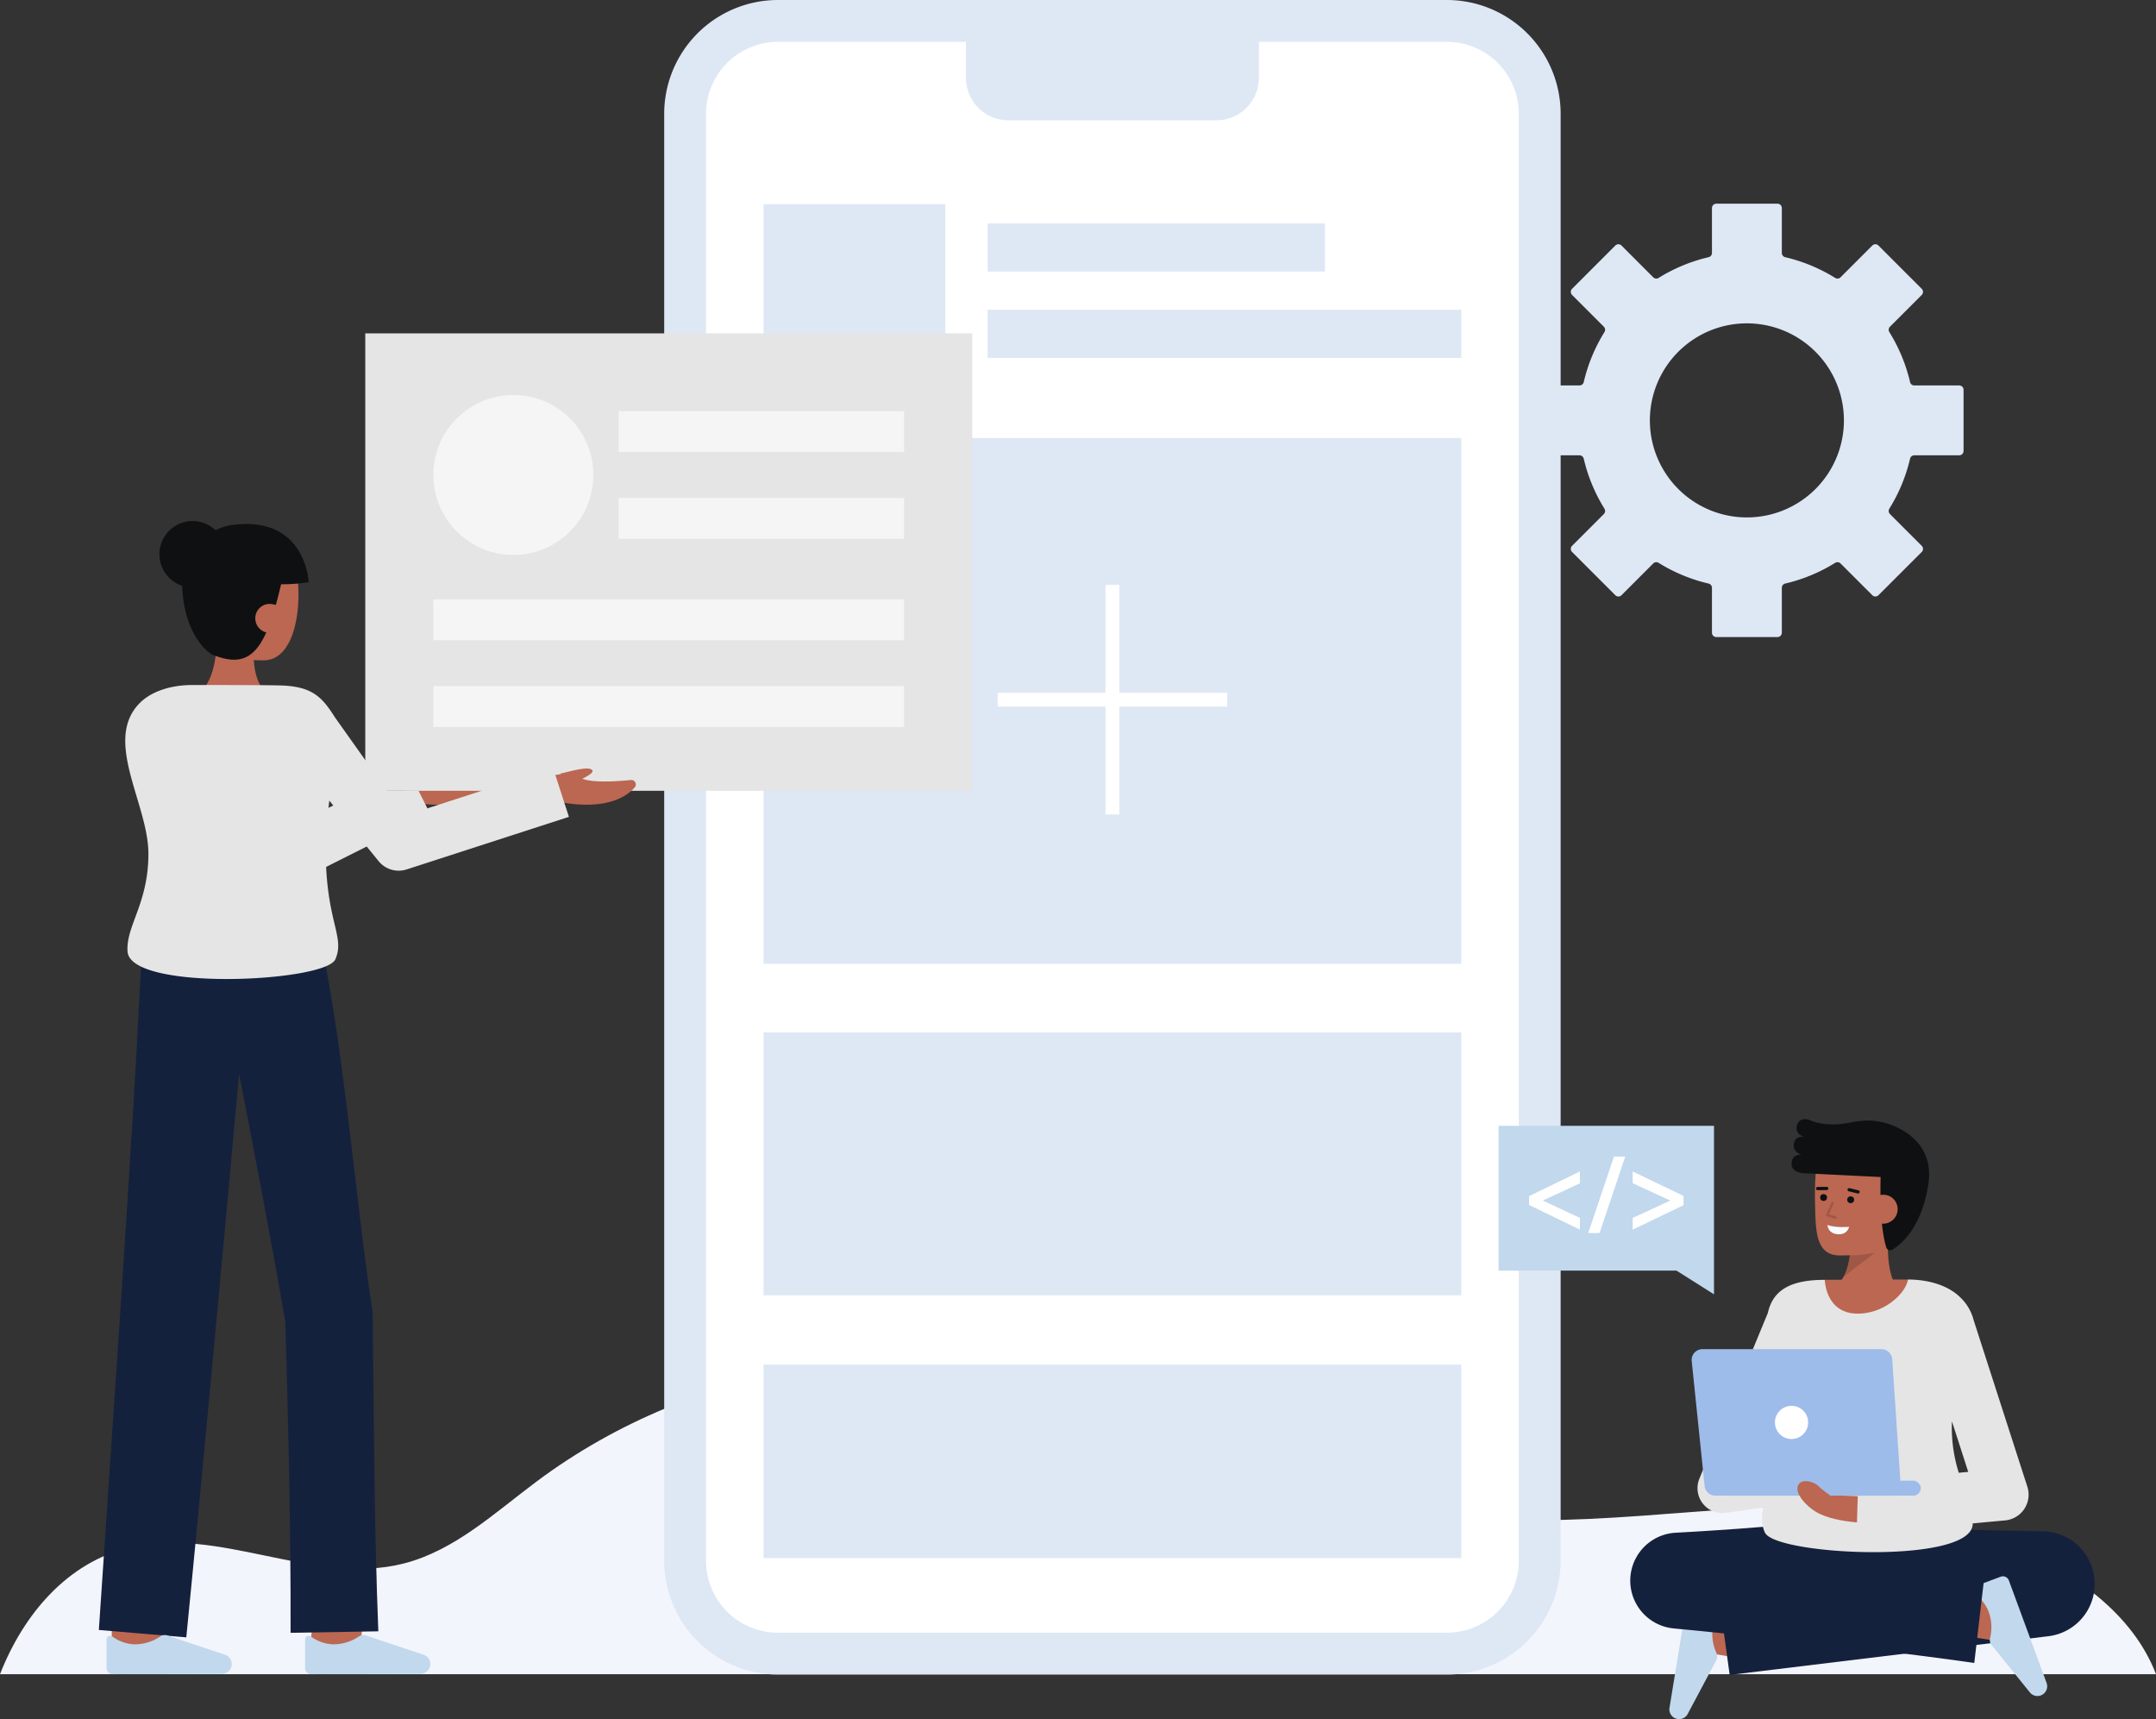 <svg id="Layer_1" data-name="Layer 1" xmlns="http://www.w3.org/2000/svg" viewBox="0 0 909.061 724.757">
  <rect x="0" y="0" width="909.061" height="724.757" fill="#333333" stroke="none"/>
  <path d="M827.917,190.123V164.334a1.834,1.834,0,0,0-1.834-1.834H807.148a1.837,1.837,0,0,1-1.785-1.431,70.245,70.245,0,0,0-8.727-21.055,1.838,1.838,0,0,1,.25-2.275l13.393-13.392a1.835,1.835,0,0,0,0-2.594l-18.24-18.24a1.834,1.834,0,0,0-2.593,0l-13.393,13.393a1.838,1.838,0,0,1-2.274.251,70.241,70.241,0,0,0-21.055-8.727,1.838,1.838,0,0,1-1.431-1.785V87.709a1.834,1.834,0,0,0-1.834-1.834H723.67a1.834,1.834,0,0,0-1.834,1.834v18.936a1.838,1.838,0,0,1-1.431,1.785,70.213,70.213,0,0,0-21.054,8.727,1.838,1.838,0,0,1-2.275-.25l-13.393-13.394a1.834,1.834,0,0,0-2.594,0l-18.233,18.239a1.834,1.834,0,0,0,0,2.593l13.392,13.392a1.837,1.837,0,0,1,.251,2.274,70.239,70.239,0,0,0-8.726,21.057,1.838,1.838,0,0,1-1.785,1.431H647.053a1.834,1.834,0,0,0-1.834,1.834v25.789a1.834,1.834,0,0,0,1.834,1.834h18.935a1.837,1.837,0,0,1,1.785,1.431,70.23,70.23,0,0,0,8.727,21.055,1.838,1.838,0,0,1-.251,2.274L662.857,230.11a1.832,1.832,0,0,0,0,2.593l18.232,18.233a1.835,1.835,0,0,0,2.594,0l13.392-13.393a1.836,1.836,0,0,1,2.274-.25,70.234,70.234,0,0,0,21.056,8.726,1.839,1.839,0,0,1,1.431,1.785V266.74a1.834,1.834,0,0,0,1.834,1.834h25.789a1.834,1.834,0,0,0,1.834-1.834V247.8a1.836,1.836,0,0,1,1.431-1.784,70.285,70.285,0,0,0,21.056-8.726,1.836,1.836,0,0,1,2.274.25l13.392,13.392a1.834,1.834,0,0,0,2.593,0l18.24-18.233a1.835,1.835,0,0,0,0-2.594l-13.394-13.393a1.838,1.838,0,0,1-.25-2.274,70.252,70.252,0,0,0,8.728-21.054,1.836,1.836,0,0,1,1.784-1.431h18.936A1.834,1.834,0,0,0,827.917,190.123Zm-90.024,27.992a40.909,40.909,0,1,1,39.558-39.54A40.9,40.9,0,0,1,737.893,218.115Z" fill="#dee8f5"></path>
  <path d="M909.061,705.814H0c9.961-25.4,28.356-46.951,54.287-53.343,37.934-9.34,78.077,16.338,115.926,6.684,21.5-5.48,38.433-21.45,56.222-34.71,67.11-50.036,159.078-64.824,238.49-38.341,41.51,13.837,79.336,38.034,121.859,48.325,54.985,13.307,112.487,2.271,169.031.452C810.885,633.109,889.791,655.548,909.061,705.814Z" fill="#f3f5fd"></path>
  <g>
    <g>
      <rect x="288.879" y="8.823" width="360.33" height="688.323" rx="39.115" fill="#fff"></rect>
      <path d="M610.093,705.969h-282.1a47.993,47.993,0,0,1-47.939-47.939V47.938A47.993,47.993,0,0,1,327.994,0h282.1a47.992,47.992,0,0,1,47.938,47.938V658.03A47.992,47.992,0,0,1,610.093,705.969ZM327.994,17.646A30.326,30.326,0,0,0,297.7,47.938V658.03a30.326,30.326,0,0,0,30.292,30.292h282.1a30.326,30.326,0,0,0,30.292-30.292V47.938a30.326,30.326,0,0,0-30.292-30.292Z" fill="#dee8f5"></path>
    </g>
    <path d="M407.276,8.823H530.811a0,0,0,0,1,0,0V32.791A17.941,17.941,0,0,1,512.87,50.731H425.217a17.941,17.941,0,0,1-17.941-17.941V8.823A0,0,0,0,1,407.276,8.823Z" fill="#dee8f5"></path>
  </g>
  <g>
    <rect x="321.95" y="86.081" width="76.634" height="76.634" fill="#dee8f5"></rect>
    <rect x="416.414" y="130.575" width="199.723" height="20.321" fill="#dee8f5"></rect>
    <rect x="416.414" y="94.178" width="142.245" height="20.321" fill="#dee8f5"></rect>
  </g>
  <rect x="321.95" y="184.653" width="294.187" height="221.685" fill="#dee8f5"></rect>
  <rect x="321.95" y="435.227" width="294.187" height="110.842" fill="#dee8f5"></rect>
  <rect x="321.95" y="575.277" width="294.187" height="81.635" fill="#dee8f5"></rect>
  <polygon points="51.191 331.705 50.901 331.305 50.911 331.305 51.191 331.705" fill="#E5E5E5"></polygon>
  <g>
    <rect x="466.124" y="246.581" width="5.839" height="96.785" fill="#fff"></rect>
    <rect x="420.651" y="292.054" width="96.785" height="5.839" fill="#fff"></rect>
  </g>
  <g>
    <g>
      <path d="M802.286,545.481s-7.733-4.1-6.006-25.157L780.3,517.362s1.795,18.878-6.287,24.872Z" fill="#bb6751"></path>
      <path d="M777.29,538.287l13.272-10.153-10.424-.108A28.756,28.756,0,0,1,777.29,538.287Z" opacity="0.15"></path>
      <path d="M805.345,512.159c-1.106,6.389-4.593,12.438-10.228,14.5-6.689,2.45-11.644,2.615-19.357,2.615-10.526,0-10.178-10.976-10.473-22.038-.3-11.105.586-23.018,4.746-26.888,8.3-7.725,32.673-2.833,35.637,10.087C807.2,497.119,806.4,506.079,805.345,512.159Z" fill="#bb6751"></path>
      <path d="M759.646,486.77s-4.311-.962-3.131-5.261c.782-2.85,4.435-2.217,4.435-2.217s-3.458-.633-3.458-3.652c0-1.9,1.461-5.125,5.871-3.283,5.174,2.161,11.074,1.884,15.56,1.129a51.841,51.841,0,0,1,7.708-1.088l.013,0v0a29.7,29.7,0,0,1,8.814,1.179c8.02,2.4,20.158,9.591,17.578,25.893-2.881,18.195-11.418,25.153-15.175,27.385a1.712,1.712,0,0,1-2.517-.957c-1.066-3.41-2.9-11.99-2.388-29.682-24.652-1.209-31.744-1.576-31.744-1.576s-5.805.217-5.805-4.022S759.646,486.77,759.646,486.77Z" fill="#0f1011"></path>
      <g>
        <circle cx="780.326" cy="505.789" r="1.449" fill="#0f1011"></circle>
        <circle cx="768.895" cy="504.852" r="1.449" fill="#0f1011"></circle>
        <line x1="770.222" y1="501.035" x2="766.384" y2="501.083" fill="none" stroke="#0f1011" stroke-linecap="round" stroke-miterlimit="10" stroke-width="1.362"></line>
        <line x1="783.453" y1="502.483" x2="779.668" y2="501.572" fill="none" stroke="#0f1011" stroke-linecap="round" stroke-miterlimit="10" stroke-width="1.362"></line>
      </g>
      <path d="M787.864,509.335a6.143,6.143,0,0,0,12.244,1,6.041,6.041,0,0,0-5.62-6.624C790.11,503.572,788.141,505.954,787.864,509.335Z" fill="#bb6751"></path>
      <g opacity="0.15">
        <path d="M773.894,513.826a.5.5,0,0,0,.147-.978l-2.947-.9,2.061-4.591a.5.5,0,0,0-.912-.41l-2.293,5.107a.5.5,0,0,0,.309.683l3.488,1.071A.473.473,0,0,0,773.894,513.826Z"></path>
      </g>
      <path d="M779.656,517.2s-5.349.564-9.1-.746c0,0,.03,3.523,4.262,3.87S779.656,517.2,779.656,517.2Z" fill="#f8fcff"></path>
    </g>
    <g>
      <path d="M739.489,700.133c-1.9-.319-23.335-3.98-23.335-3.98l3.535-20.7s21.377,3.651,23.271,3.969Z" fill="#bb6751"></path>
      <path d="M703.926,719.989a4.109,4.109,0,0,0,3.693,4.752h0a4.11,4.11,0,0,0,3.92-2.039l12.112-22.755a3.461,3.461,0,0,0,.159-2.885,19.122,19.122,0,0,1-1.46-11.873,17.038,17.038,0,0,1,4.635-8.167,1.547,1.547,0,0,0-.767-2.691l-11.788-1.974a2.678,2.678,0,0,0-3.085,2.21Z" fill="#c1d8ed"></path>
    </g>
    <path d="M805.846,644.145c8.895.37,17.954.631,27.015.855l13.615.3,13.6.245,1.355.024a22.2,22.2,0,0,1,2.276,44.232l-134.4,16.32L723.835,666.4l133.8-20.655L861.267,690l-13.809.893-13.8.834c-9.215.533-18.433,1.031-27.816,1.416Z" fill="#14213D"></path>
    <g>
      <path d="M839.749,691.435c-18.555-2.7-20.4-3.2-21.013-3.359l5.457-20.279c-.061-.016-.141-.038-.238-.059,1.52.332,10.95,1.772,18.815,2.916Z" fill="#bb6751"></path>
      <path d="M862.927,709.486a4.109,4.109,0,0,1-2.724,5.366h0a4.11,4.11,0,0,1-4.236-1.258l-16.21-20.042a3.464,3.464,0,0,1-.7-2.8,19.109,19.109,0,0,0-.819-11.934,17.038,17.038,0,0,0-6.1-7.138,1.546,1.546,0,0,1,.242-2.788l11.2-4.176a2.679,2.679,0,0,1,3.449,1.584Z" fill="#c1d8ed"></path>
    </g>
    <path d="M776,689.545c-5.631-.479-11.261-.825-16.89-1.15-5.628-.3-11.257-.6-16.883-.8l-8.44-.325-8.438-.243c-5.626-.188-11.25-.265-16.875-.372l1.949-40.409c10.53,1.472,21.073,2.825,31.612,4.211s21.091,2.662,31.641,3.96l15.834,1.866,15.844,1.776c10.568,1.136,21.138,2.264,31.73,3.194l-4.648,39.83c-10.522-1.534-21.067-2.87-31.613-4.2L785,694.964l-15.838-1.83c-10.565-1.166-21.128-2.351-31.7-3.432s-21.146-2.189-31.732-3.181a20.231,20.231,0,0,1,.7-40.339l1.253-.07c5.615-.33,11.232-.629,16.846-1.039l8.423-.576,8.42-.658c5.614-.423,11.227-.948,16.839-1.468,5.611-.546,11.223-1.115,16.831-1.816Z" fill="#14213D"></path>
    <polygon points="826.28 638.011 829.24 687.716 743.75 686.712 750.203 642.706 826.28 638.011" fill="#14213D"></polygon>
    <path d="M854.819,626.772l-22.656-70.244a20.066,20.066,0,0,0-5.628-9.574c-4.571-4.57-12.461-7.52-22.08-7.53-.721,5.61-34.781,5.63-35.04.13-1.3.02-2.311.04-2.94.07-13.761.593-19.3,5.889-21.059,13.862l-28.883,69.891a10.5,10.5,0,0,0,11.185,14.406l15.781-2.249c-.777,3.931-.9,6.987.636,10.52,4.189,9.63,86.519,13.63,87.619-3.31.011-.166.012-.331.018-.5l13.681-1.272a10.9,10.9,0,0,0,9.366-14.2ZM742.966,614.4l5.221-12.634c-.058,4.519-.3,8.485-.646,11.982Zm86.927,6.126-3.992.372a64.08,64.08,0,0,1-2.946-19.351c0-.765.032-1.524.081-2.281Z" fill="#E5E5E5"></path>
    <g>
      <g>
        <path d="M797.841,573.032l3.534,52.679a4.545,4.545,0,0,1-4.535,4.849H723.263a4.546,4.546,0,0,1-4.521-4.077L713.3,573.8a4.545,4.545,0,0,1,4.521-5.012h75.487A4.545,4.545,0,0,1,797.841,573.032Z" fill="#9ebcea"></path>
        <rect x="726.237" y="624.216" width="83.65" height="6.344" rx="3.172" transform="translate(1536.124 1254.776) rotate(180)" fill="#9ebcea"></rect>
      </g>
      <circle cx="755.387" cy="599.676" r="7" fill="#fff"></circle>
    </g>
    <path d="M765.473,637.25c4.49,2.77,11.44,4.08,17.5,4.56l.34-11.04c-2.85-.08-7.23-.38-11.52-.21-1.939-1.581-3.055-2.05-5.044-4.04-2.118-2.118-7.676-3.39-8.726,0S761.532,634.81,765.473,637.25Z" fill="#bb6751"></path>
    <path d="M769.415,539.554c.259,5.5,3.25,13.59,12.48,14.2,12.3.81,21.839-8.72,22.56-14.33h-.031C792.314,539.424,776.475,539.444,769.415,539.554Z" fill="#bb6751"></path>
  </g>
  <g>
    <polygon points="722.695 545.669 706.872 535.669 631.87 535.669 631.87 474.626 722.695 474.626 722.695 545.669" fill="#c1d8ed"></polygon>
    <g>
      <path d="M645.219,504.583l20.439-9.918v3.881l-16.214,7.546v.087l16.214,7.588v3.838l-20.439-9.918Z" fill="#fff" stroke="#fff" stroke-miterlimit="10"></path>
      <path d="M670.362,519.33l10.522-31.263h3.709L674.071,519.33Z" fill="#fff" stroke="#fff" stroke-miterlimit="10"></path>
      <path d="M709.347,507.773l-20.44,9.832v-3.838l16.472-7.588v-.087L688.907,498.5v-3.838l20.44,9.831Z" fill="#fff" stroke="#fff" stroke-miterlimit="10"></path>
    </g>
  </g>
  <g>
    <path d="M151.769,694.994l-20.853-2.479c.939-7.893,2-17.374,2.071-18.929,0,.1,0,.182,0,.246h21C153.983,674.461,153.983,676.376,151.769,694.994Z" fill="#bb6751"></path>
    <path d="M68.093,697.505l-21-.068s.071-21.686.071-23.605h21C68.164,675.757,68.093,697.505,68.093,697.505Z" fill="#bb6751"></path>
    <path d="M159.516,687.733c-1.737-44.008-1.843-90.231-2.387-134.356-7.223-47.594-11.019-99.794-19.934-147.05l-.267.079-.781-5.329-76.078-4.7s-1.984,37.278-2.675,49.7C53.686,512.67,46.16,619.7,41.681,687.171l36.869,3.115c6.584-66.359,16.321-172.074,22.272-237.478,6.53,33.326,13.687,70.856,19.485,104.577,1.269,43.079,2.33,87.97,2.215,130.979Z" fill="#14213D"></path>
    <path d="M93.622,705.627A4.107,4.107,0,0,0,97.7,701.2h0a4.107,4.107,0,0,0-2.659-3.529L70.6,689.484a3.46,3.46,0,0,0-2.872.32,19.114,19.114,0,0,1-11.468,3.4,17.035,17.035,0,0,1-8.821-3.222,1.546,1.546,0,0,0-2.527,1.2v11.952a2.678,2.678,0,0,0,2.689,2.678Z" fill="#c1d8ed"></path>
    <path d="M177.355,705.627a4.108,4.108,0,0,0,4.077-4.427h0a4.11,4.11,0,0,0-2.659-3.529l-24.443-8.187a3.461,3.461,0,0,0-2.872.32,19.112,19.112,0,0,1-11.468,3.4,17.035,17.035,0,0,1-8.82-3.222,1.547,1.547,0,0,0-2.528,1.2v11.952a2.678,2.678,0,0,0,2.689,2.678Z" fill="#c1d8ed"></path>
    <path d="M173.432,326.119l.465.2-5.816.938,5.709,10.9s21.174,4.955,31.08-6.191a1.887,1.887,0,0,0-1.6-3.131c-5.709.58-15.891,1.269-20.476-.539,2.016-.99,4.691-2.507,4.271-3.413C185.959,322.505,176.374,325.645,173.432,326.119Z" fill="#bb6751"></path>
    <rect x="154.015" y="140.54" width="255.913" height="192.844" fill="#E5E5E5"></rect>
    <path d="M236.184,326.119l.465.2-5.817.938,5.71,10.9s21.173,4.955,31.08-6.191a1.888,1.888,0,0,0-1.6-3.131c-5.71.58-15.891,1.269-20.476-.539,2.016-.99,4.691-2.507,4.271-3.413C248.711,322.505,239.126,325.645,236.184,326.119Z" fill="#bb6751"></path>
    <path d="M83.436,292.36s8.042-3.454,8.042-24.581l16.165-1.647s-3.332,18.669,4.233,25.3Z" fill="#bb6751"></path>
    <path d="M83.11,258.9c.581,6.458,3.561,12.772,9.008,15.289a40.509,40.509,0,0,0,19.08,4.189c17.548,0,17.35-39.918,9.705-48.295s-32.332-5.493-36.342,7.141C82.487,243.759,82.558,252.754,83.11,258.9Z" fill="#bb6751"></path>
    <g>
      <circle cx="108.566" cy="254.596" r="1.449" fill="#E5E5E5"></circle>
      <path d="M105.718,251.726a.68.68,0,0,1-.1-1.353l3.846-.6a.681.681,0,1,1,.209,1.346l-3.846.6A.631.631,0,0,1,105.718,251.726Z" fill="#E5E5E5"></path>
    </g>
    <path d="M130.147,245.44s-1.106-28.451-32.615-24.069a21.719,21.719,0,0,0-6.642,2.182,14,14,0,1,0-14.072,23.41c0,.243,0,.482.016.728.875,18.441,9.614,27.107,13.263,28.52,15.39,5.961,21.805-1.546,28.419-29.9A69.783,69.783,0,0,0,130.147,245.44Z" fill="#0f1011"></path>
    <path d="M233.156,323.641l-52.95,17.15-3.72-7.41h-13.16l-7.75-10.75h-.01l-14.37-20.25c-5.33-8.45-9.46-12.84-22.13-13.38-4.02-.18-23.61-.21-37.95-.21-9.64,0-17.55,2.96-22.12,7.53-15.75,15.75,3.58,42.59,3.58,63.59s-9.5,30.42-8.8,41.2c1.1,16.95,83.43,12.94,87.62,3.32,3.86-8.86-2.71-14.71-3.89-38.95l17.12-8.6,5.02,6.17a10.913,10.913,0,0,0,8.46,4.02,11.057,11.057,0,0,0,3.35-.53l68.42-22.16Zm-94.66,16.94c.12-1.02.24-2.03.36-3.05l1.66,2.04Z" fill="#E5E5E5"></path>
    <path d="M119.928,260.746a6.143,6.143,0,0,1-12.285,0,6.041,6.041,0,0,1,6.142-6.143C118.16,254.818,119.928,257.353,119.928,260.746Z" fill="#bb6751"></path>
    <g opacity="0.61">
      <circle cx="216.452" cy="200.235" r="33.727" fill="#fff"></circle>
      <rect x="182.725" y="289.269" width="198.491" height="17.217" fill="#fff"></rect>
      <rect x="182.725" y="252.676" width="198.491" height="17.217" fill="#fff"></rect>
      <rect x="260.83" y="209.923" width="120.387" height="17.217" fill="#fff"></rect>
      <rect x="260.83" y="173.33" width="120.387" height="17.217" fill="#fff"></rect>
    </g>
  </g>
</svg>